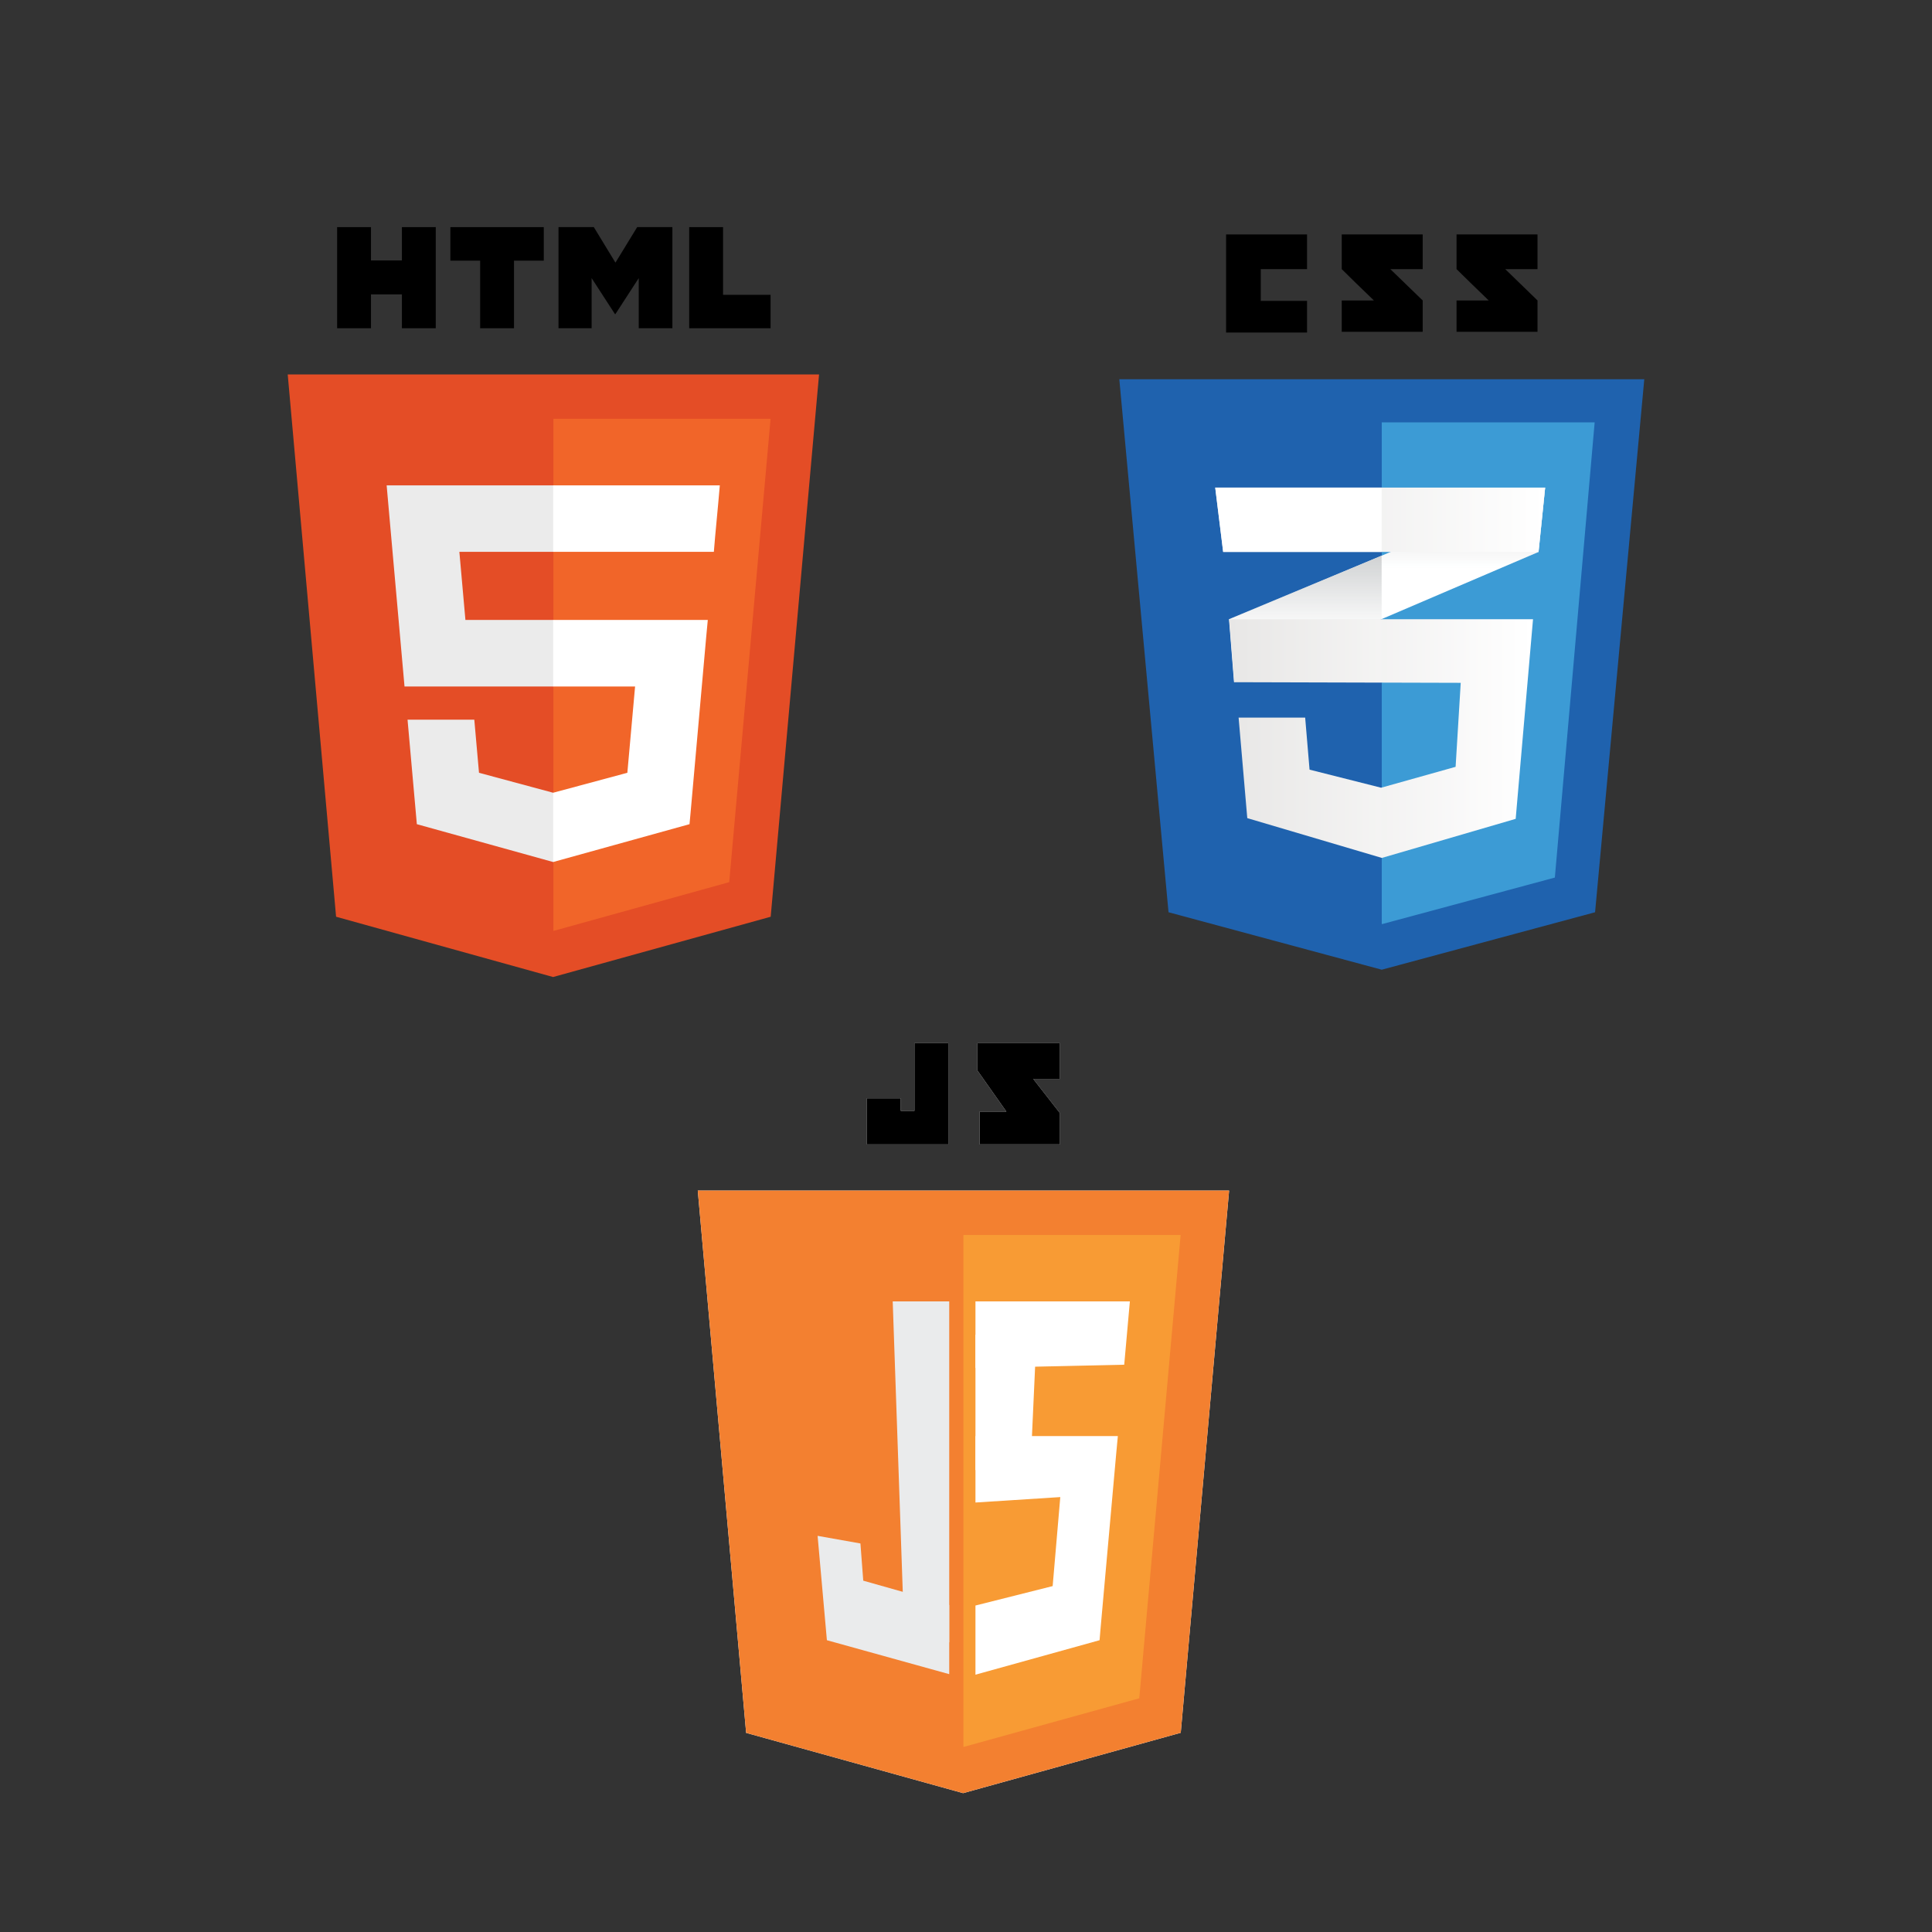 <svg xmlns="http://www.w3.org/2000/svg" xmlns:xlink="http://www.w3.org/1999/xlink" viewBox="0 0 184.93 184.93"><rect x="0" y="0" width="184.93" height="184.93" fill="#333333" stroke="none"/><defs><style>.cls-1{fill:none;}.cls-2{fill:#1f62ae;}.cls-3{fill:#3c9bd5;}.cls-4{fill:#fff;}.cls-5{fill:url(#linear-gradient);}.cls-6{fill:url(#linear-gradient-2);}.cls-7{fill:url(#linear-gradient-3);}.cls-8{opacity:0.05;}.cls-9{fill:url(#linear-gradient-4);}.cls-10{fill:#e44d26;}.cls-11{fill:#f16529;}.cls-12{fill:#ebebeb;}.cls-13{fill:#f38030;}.cls-14{fill:#f89b34;}.cls-15{fill:#eaebec;}</style><linearGradient id="linear-gradient" x1="124.94" y1="65.3" x2="124.94" y2="53.19" gradientUnits="userSpaceOnUse"><stop offset="0.39" stop-color="#d0d2d3" stop-opacity="0"/><stop offset="1" stop-color="#d0d2d3"/></linearGradient><linearGradient id="linear-gradient-2" x1="140.07" y1="59.26" x2="140.07" y2="46.67" xlink:href="#linear-gradient"/><linearGradient id="linear-gradient-3" x1="117.66" y1="70.7" x2="146.74" y2="70.7" gradientUnits="userSpaceOnUse"><stop offset="0" stop-color="#e7e6e5"/><stop offset="1" stop-color="#fff"/></linearGradient><linearGradient id="linear-gradient-4" x1="116.32" y1="49.75" x2="147.89" y2="49.75" xlink:href="#linear-gradient-3"/></defs><g id="Layer_2" data-name="Layer 2"><g id="Layer_1_copy" data-name="Layer 1 copy"><rect class="cls-1" width="184.93" height="184.93" rx="43.28"/><polygon class="cls-2" points="152.68 87.32 132.26 92.82 111.85 87.32 107.14 36.3 157.39 36.3 152.68 87.32"/><polygon class="cls-3" points="132.26 40.43 132.26 88.44 132.31 88.45 148.83 84 152.64 40.43 132.26 40.43"/><polygon points="120.68 28.8 120.68 25.76 125.11 25.76 125.11 22.44 117.36 22.44 117.36 31.83 125.11 31.83 125.11 28.8 120.68 28.8"/><path d="M133.08,25.76h3.1V22.44h-7.75v3.32c1,1,1.57,1.54,3.08,3h-3.08v3h7.75v-3Z"/><path d="M144.08,25.76h3.09V22.44h-7.75v3.32c1,1,1.58,1.54,3.08,3h-3.08v3h7.75v-3Z"/><polygon class="cls-4" points="132.25 53.19 117.64 59.27 118.12 65.3 132.25 59.26 147.27 52.83 147.9 46.67 132.25 53.19"/><polygon class="cls-5" points="117.64 59.27 118.12 65.3 132.25 59.26 132.25 53.19 117.64 59.27"/><polygon class="cls-6" points="147.9 46.67 132.25 53.19 132.25 59.26 147.27 52.83 147.9 46.67"/><polygon class="cls-7" points="117.66 59.27 118.14 65.3 139.82 65.36 139.33 73.4 132.2 75.4 125.35 73.67 124.93 68.69 118.56 68.69 119.39 78.31 132.27 82.12 145.08 78.38 146.74 59.27 117.66 59.27"/><g class="cls-8"><polygon class="cls-4" points="132.25 59.27 117.64 59.27 118.12 65.3 132.25 65.34 132.25 59.27"/><polygon class="cls-4" points="132.25 75.39 132.18 75.4 125.32 73.67 124.91 68.69 118.54 68.69 119.37 78.31 132.25 82.12 132.25 75.39"/></g><polygon class="cls-9" points="116.32 46.67 147.9 46.67 147.27 52.83 117.08 52.83 116.32 46.67"/><polygon class="cls-4" points="132.25 46.67 116.32 46.67 117.08 52.83 132.25 52.83 132.25 46.67"/><polygon class="cls-10" points="32.17 87.75 27.54 35.84 78.4 35.84 73.77 87.75 52.94 93.52 32.17 87.75"/><polygon class="cls-11" points="52.97 89.11 69.8 84.44 73.76 40.09 52.97 40.09 52.97 89.11"/><polygon class="cls-12" points="52.97 59.34 44.55 59.34 43.97 52.82 52.97 52.82 52.97 46.46 52.95 46.46 37.01 46.46 37.16 48.16 38.72 65.71 52.97 65.71 52.97 59.34"/><polygon class="cls-12" points="52.97 75.88 52.94 75.88 45.85 73.97 45.4 68.89 41.95 68.89 39.01 68.89 39.9 78.89 52.94 82.51 52.97 82.5 52.97 75.88"/><polygon points="32.27 21.74 35.51 21.74 35.51 24.93 38.47 24.93 38.47 21.74 41.71 21.74 41.71 31.42 38.47 31.42 38.47 28.18 35.51 28.18 35.51 31.42 32.27 31.42 32.27 21.74 32.27 21.74"/><polygon points="45.96 24.95 43.11 24.95 43.11 21.74 52.05 21.74 52.05 24.95 49.2 24.95 49.2 31.42 45.96 31.42 45.96 24.95 45.96 24.95"/><polygon points="53.46 21.74 56.84 21.74 58.91 25.14 60.99 21.74 64.36 21.74 64.36 31.42 61.14 31.42 61.14 26.62 58.91 30.06 58.86 30.06 56.63 26.62 56.63 31.42 53.46 31.42 53.46 21.74"/><polygon points="65.97 21.74 69.21 21.74 69.21 28.22 73.76 28.22 73.76 31.42 65.97 31.42 65.97 21.74"/><polygon class="cls-4" points="52.95 59.34 52.95 65.71 60.79 65.71 60.05 73.97 52.95 75.88 52.95 82.51 66 78.89 66.1 77.81 67.59 61.05 67.75 59.34 66.03 59.34 52.95 59.34"/><polygon class="cls-4" points="52.95 46.46 52.95 50.41 52.95 52.81 52.95 52.82 68.31 52.82 68.31 52.82 68.33 52.82 68.45 51.39 68.75 48.16 68.9 46.46 52.95 46.46"/><polyline class="cls-4" points="92.19 171.64 71.42 165.87 66.79 113.96 117.65 113.96 113.02 165.86"/><polyline class="cls-4" points="109.05 162.56 113.01 118.21 92.22 118.21 92.22 167.22"/><polyline class="cls-4" points="93.56 99.85 93.56 102.47 96.33 106.4 93.77 106.4 93.77 109.54 101.46 109.54 101.46 106.55 98.9 103.27 101.46 103.27 101.46 99.85"/><polyline class="cls-4" points="93.37 124.57 93.37 130.94 107.61 130.63 108.15 124.57"/><polyline class="cls-4" points="105.28 137.46 93.37 137.46 93.37 143.82 101.49 143.3 100.76 151.82 93.37 153.68 93.37 160.3 105.25 157 105.34 155.93 106.84 139.17 107 137.46"/><polyline class="cls-4" points="98.63 140.72 93.37 140.72 93.37 127.76 99.22 127.76"/><polyline class="cls-4" points="90.86 153.63 82.63 151.3 82.36 147.74 78.26 147.01 79.15 157 90.86 160.25"/><polyline class="cls-4" points="90.86 124.57 85.45 124.57 86.58 157.2 90.86 157.2"/><polyline class="cls-4" points="87.53 99.85 87.53 106.33 86.22 106.33 86.22 105.13 82.98 105.13 82.98 109.54 90.77 109.54 90.77 99.85"/><polyline class="cls-13" points="92.19 171.64 71.42 165.87 66.79 113.96 117.65 113.96 113.02 165.86"/><polyline class="cls-14" points="109.05 162.56 113.01 118.21 92.22 118.21 92.22 167.22"/><polygon points="93.56 99.85 93.56 102.47 96.33 106.4 93.77 106.4 93.77 109.54 101.46 109.54 101.46 106.55 98.9 103.27 101.46 103.27 101.46 99.85 93.56 99.85"/><polyline class="cls-4" points="93.37 124.57 93.37 130.94 107.61 130.63 108.15 124.57"/><polyline class="cls-4" points="105.28 137.46 93.37 137.46 93.37 143.82 101.49 143.3 100.76 151.82 93.37 153.68 93.37 160.3 105.25 157 105.34 155.93 106.84 139.17 107 137.46"/><polyline class="cls-4" points="98.63 140.72 93.37 140.72 93.37 127.76 99.22 127.76"/><polyline class="cls-15" points="90.86 153.63 82.63 151.3 82.36 147.74 78.26 147.01 79.15 157 90.86 160.25"/><polyline class="cls-15" points="90.86 124.57 85.45 124.57 86.58 157.2 90.86 157.2"/><polygon points="87.53 99.85 87.53 106.33 86.22 106.33 86.22 105.13 82.98 105.13 82.98 109.54 90.77 109.54 90.77 99.85 87.53 99.85"/></g></g></svg>
